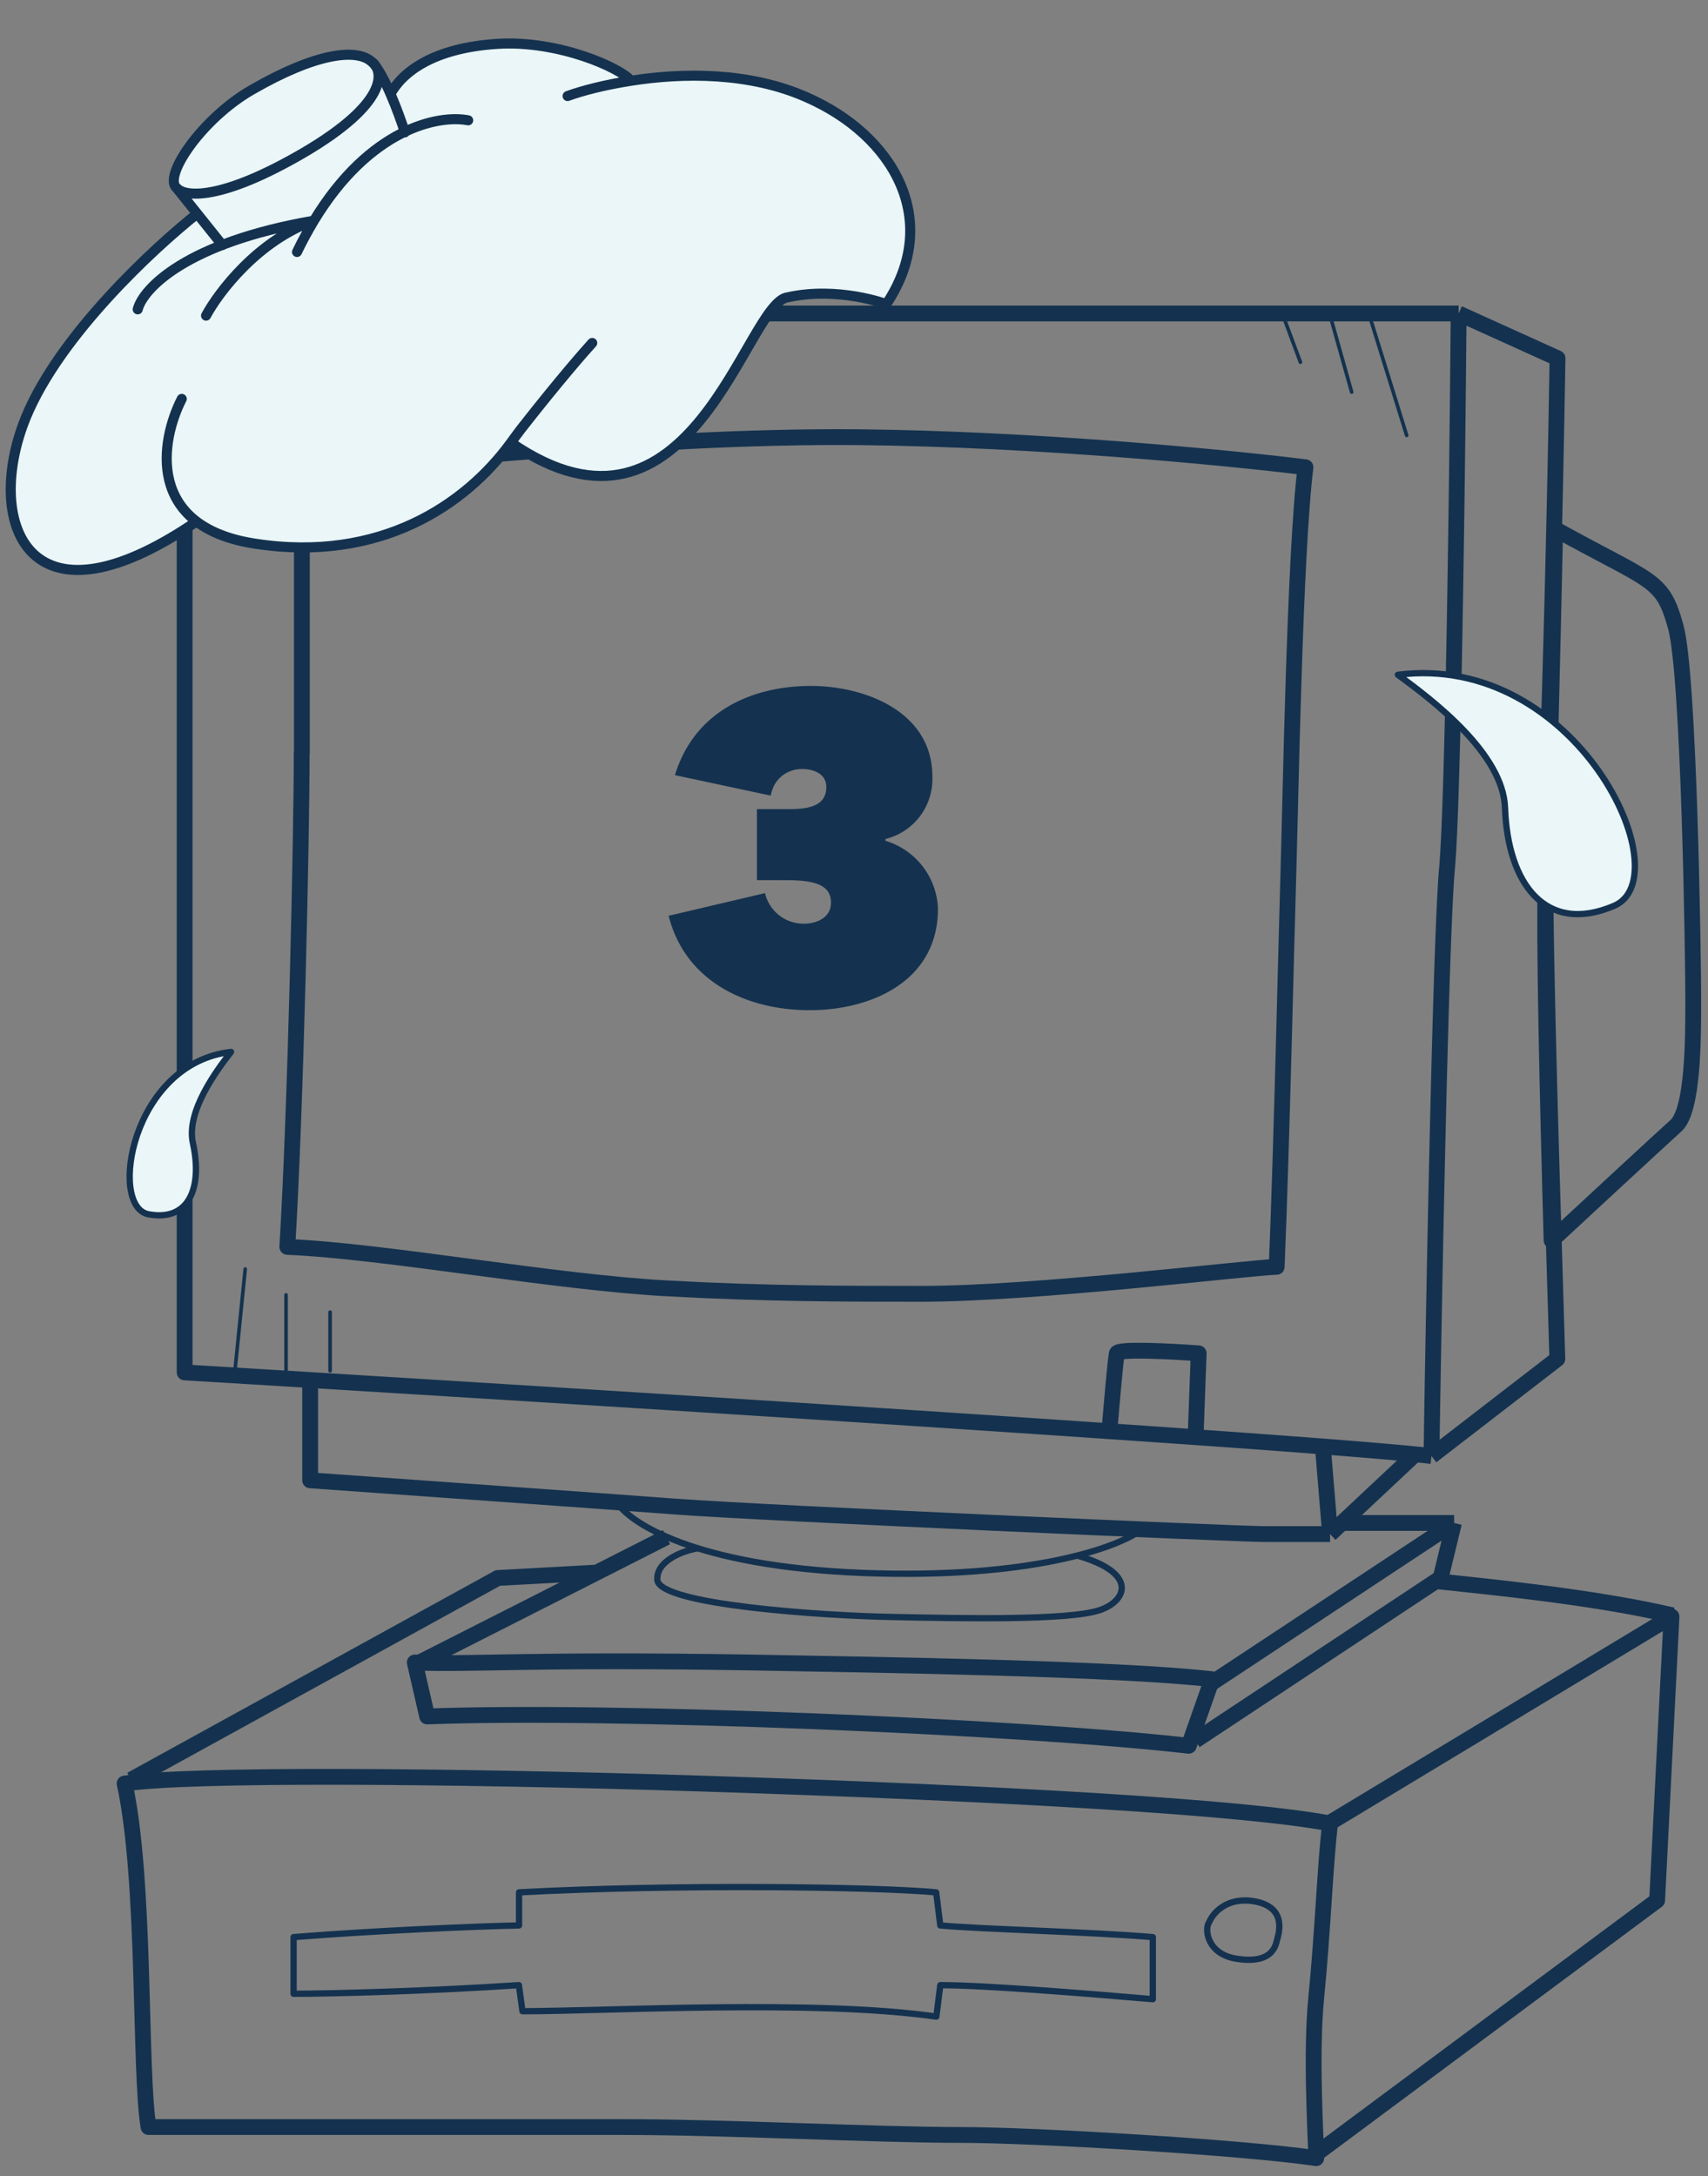 <svg width="95" height="121" viewBox="0 0 95 121" fill="none" xmlns="http://www.w3.org/2000/svg"><rect x="0" y="0" width="95" height="121" fill="#808080" stroke="none"/><path d="M69.78 105.72c-1.53-.27-2.32.65-2.52 1.15-.28.36-.14 1.75 1.45 2.03 1.99.34 2.22-.65 2.3-.96.07-.3.68-1.87-1.23-2.22z" stroke="#14324F" stroke-width=".35" stroke-linejoin="round"/><path d="M80.02 87.93c2.77.3 8.63.86 13.02 1.89M8.26 118.27c-.52-3.11-.14-13.73-1.33-19.1 3.56-.54 17.92-.45 32.02 0 16.91.54 30.29 1.32 35.03 2.22-.28 2.3-.4 5.99-.77 9.68-.31 3.17-.03 7.53 0 8.93-4.24-.62-15.8-1.29-19.75-1.29-4.8 0-13.07-.44-18.8-.44H8.26zM17.25 76.86v5.45c5.05.36 16.2 1.15 20.3 1.46 5.14.38 31.28 1.53 32.82 1.53h3.61m0 0l-.4-4.83m.4 4.83l4.66-4.37" stroke="#14324F" stroke-width=".88" stroke-linejoin="round"/><path d="M73.77 101.47l19.2-11.58-.8 15.78-19.11 14.2M7.29 98.96l20.4-11.22 5.5-.3m34.16 6.17l13.52-8.93m0 0l-.74 3.06-13.65 9.04m14.4-12.1h-6.25m-51.32 7.77l9.88-5.01m3.88-1.97l-3.88 1.97" stroke="#14324F" stroke-width=".88" stroke-linejoin="round"/><path d="M34.26 83.46c.67 1.18 4.34 3.63 13.72 4 9.39.36 14.23-1.44 15.49-2.39" stroke="#14324F" stroke-width=".35" stroke-linejoin="round"/><path d="M38.9 86.08c-.8.1-2.4.66-2.34 1.76.08 1.39 9.2 2 13.1 2.07 3.92.08 9.77.2 11.5-.38 1.48-.49 2.19-2.04-1.19-3.02" stroke="#14324F" stroke-width=".35" stroke-linejoin="round"/><path d="M23.76 95.44l-.69-3c3.14.13 6.46-.2 18.73 0 7.1.13 20.23.32 25.62.93l-1.3 3.7c-9.63-1.09-32.11-2.01-42.36-1.63zM16.79 41.88v-15.9c4.77 0 18.73-1.79 31.01-1.67 9.83.1 20.64 1.15 24.81 1.67-.6 4.9-.83 18.65-.95 22.59-.1 3.15-.37 15.22-.65 21.87-1.55.04-13.4 1.5-19.73 1.5-4.22 0-8.69 0-14.12-.3-6.28-.33-15.66-2.07-21.18-2.31.47-7.69.8-22.86.8-27.45z" stroke="#14324F" stroke-width=".88" stroke-linejoin="round"/><path d="M79.62 80.96c.14-9.3.52-28.83.86-32.63.35-3.8.58-22.18.65-30.9m-1.51 63.53l7-5.4-.31-10.27c-.24-8.17-.45-17.19-.33-19.77a1449.89 1449.89 0 00.65-25.6l-5.5-2.49m-1.51 63.53c-2.31-.27-8.95-.77-17.48-1.35-15.98-1.1-38.6-2.5-51.87-3.3V18.12c4.74-.6 24.7-.69 32.46-.69h38.4" stroke="#14324F" stroke-width=".88" stroke-linejoin="round"/><path d="M86.3 68.97c-.23-8.17-.44-17.19-.32-19.77.13-2.93.36-12.4.52-19.78 5.43 3.01 5.95 2.71 6.7 5.41.76 2.7.98 18.59.98 20.75s0 6.16-.97 7.02c-.78.7-4.93 4.54-6.9 6.37zM61.7 79.65c.11-1.35.35-4.13.42-4.4.08-.27 3.06-.11 4.55 0l-.17 4.67" stroke="#14324F" stroke-width=".88" stroke-linejoin="round"/><path d="M89.77 50.37c-3.79 1.61-5.91-1.22-6.06-5.45-.1-3.04-4.11-6.05-5.96-7.4 9.96-1.27 15.81 11.25 12.02 12.85zM8.27 67.52c2.26.41 3-1.5 2.46-3.96-.39-1.76 1.32-4.04 2.12-5.07-5.53.62-6.85 8.62-4.58 9.03z" fill="#EAF6F7" stroke="#14324F" stroke-width=".35" stroke-linejoin="round"/><path d="M16.33 110.86v-3.15c4.62-.37 10.2-.6 12.54-.65v-1.84c8.63-.46 19.7-.32 23.2 0l.23 1.84c2.07.2 8.6.37 11.82.65v3.45c-3.54-.3-9.34-.78-11.82-.78l-.22 1.75c-6.76-.97-18.35-.3-23.02-.3l-.2-1.45c-4.8.32-10.25.48-12.53.48z" stroke="#14324F" stroke-width=".35" stroke-linejoin="round"/><path d="M1.45 23.19c1.89-4.57 7.09-9.38 9.52-11.31l-1.13-1.42C9.02 9.84 11.22 6.6 14 5c3.55-2.05 5.86-2.35 6.7-1.54.09.07.17.17.23.28.27.37.54.91.79 1.48.66-1.21 2.37-2.55 5.93-2.78 3.43-.22 6.88 1.35 7.45 2.05 2.86-.45 6.58-.5 9.77.91 4.85 2.14 7.52 6.85 4.44 11.5 0 0-2.68-1-5.49-.37-2.32.25-5.33 15.03-15.4 8.08-2.53 3.47-7.3 6.69-14.23 5.62A7.09 7.09 0 0110.93 29C1.4 35.5-.9 28.9 1.45 23.2z" fill="#EAF6F7"/><path d="M10.97 11.88c-2.43 1.93-7.63 6.74-9.52 11.3C-.9 28.9 1.4 35.5 10.93 29m-.82-6.82c-1.18 2.3-2.03 7.12 4.08 8.05 6.94 1.07 11.7-2.15 14.23-5.62m4.52-5.54c-.44.48-1.82 2.06-3.8 4.58-.23.28-.72.96-.72.96m0 0c10.07 6.95 13.08-7.83 15.4-8.08 2.81-.62 5.48.38 5.48.38 3.1-4.66.42-9.37-4.43-11.5-3.2-1.42-6.91-1.37-9.77-.92m-3.53.85c.82-.3 2.06-.62 3.53-.85m0 0c-.57-.7-4.02-2.27-7.45-2.05-3.56.23-5.27 1.57-5.93 2.78m-9.35 8.41l-2.53-3.16m0 0C9.02 9.84 11.22 6.6 14 5c3.55-2.05 5.86-2.35 6.7-1.54M9.84 10.46c.41.48 2.4.75 7.07-1.98 4.66-2.74 4.46-4.5 3.79-5.03m0 0c.66.64 1.49 2.87 1.82 3.91m3.52-.67c-1.65-.32-5.46.44-8.58 5.58m-.94 1.74c.3-.63.62-1.2.94-1.74m-9.8 4.93c.29-1.13 2.66-3.7 9.8-4.93m0 0c-3.12 1.1-5.3 3.98-6 5.28" stroke="#14324F" stroke-width=".56" stroke-linecap="round"/><path d="M71.4 17.64l.93 2.5m1.68-2.5l1.17 4.16m1.02-4.16l2.04 6.57M18.36 76.22v-3.26m-2.45 3.26V72m-2.84 4.2l.57-5.64" stroke="#14324F" stroke-width=".2" stroke-linecap="round"/><path d="M49.25 46.65v.1a4.1 4.1 0 012.92 3.78c0 4-3.67 5.64-7.14 5.64-3.5 0-6.92-1.59-7.84-5.25l5.36-1.26c.19.85.98 1.7 2.17 1.7.65 0 1.5-.3 1.5-1.17 0-1.03-1-1.25-2.5-1.25H42.1v-3.95h1.83c1.23 0 2.03-.27 2.03-1.23 0-.75-.73-1-1.35-1-.8 0-1.57.51-1.74 1.48l-5.33-1.14c1.13-3.7 4.5-4.96 7.55-4.96 3.04 0 6.77 1.44 6.77 5.04a3.44 3.44 0 01-2.6 3.47z" fill="#14324F"/></svg>